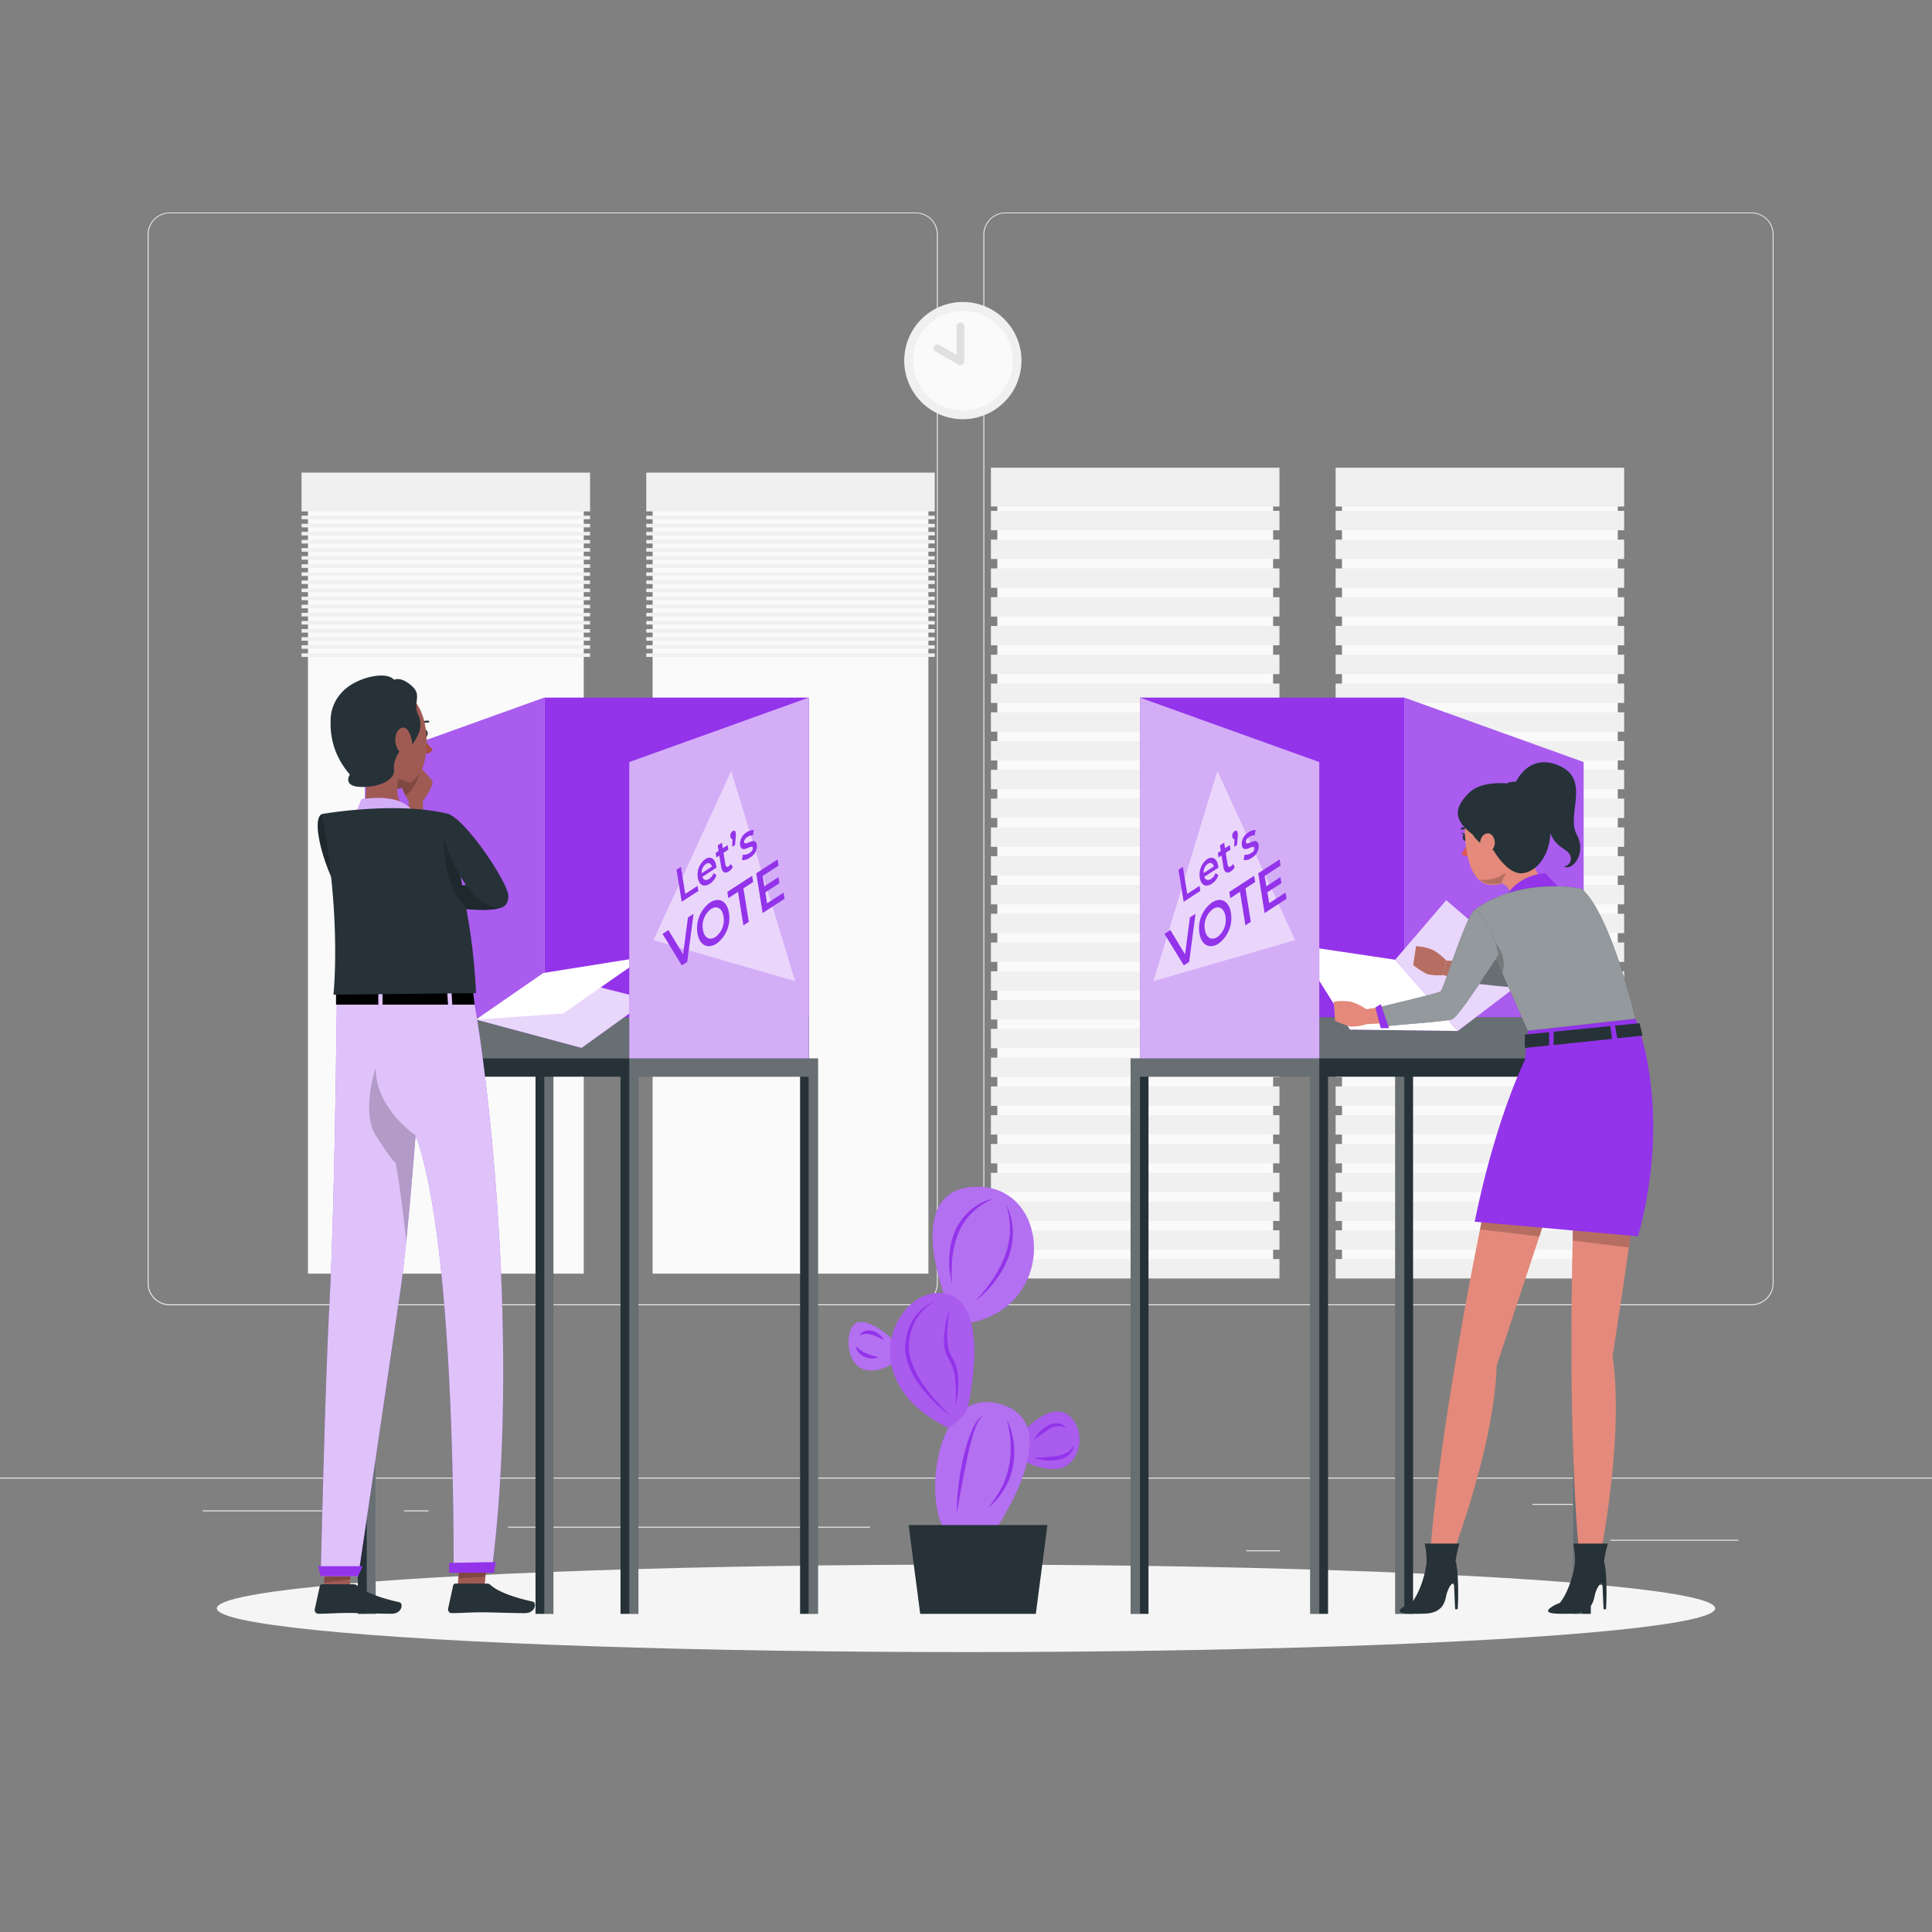 <svg xmlns="http://www.w3.org/2000/svg" viewBox="0 0 500 500"><rect x="0" y="0" width="500" height="500" fill="#808080" stroke="none"/><g id="freepik--background-complete--inject-2"><rect y="382.4" width="500" height="0.25" style="fill:#ebebeb"></rect><rect x="416.78" y="398.49" width="33.12" height="0.25" style="fill:#ebebeb"></rect><rect x="322.53" y="401.21" width="8.69" height="0.25" style="fill:#ebebeb"></rect><rect x="396.59" y="389.21" width="19.19" height="0.25" style="fill:#ebebeb"></rect><rect x="52.46" y="390.89" width="43.19" height="0.25" style="fill:#ebebeb"></rect><rect x="104.56" y="390.89" width="6.33" height="0.25" style="fill:#ebebeb"></rect><rect x="131.47" y="395.11" width="93.68" height="0.25" style="fill:#ebebeb"></rect><path d="M237,337.8H43.91a5.71,5.71,0,0,1-5.7-5.71V60.66A5.71,5.71,0,0,1,43.91,55H237a5.71,5.71,0,0,1,5.71,5.71V332.09A5.71,5.71,0,0,1,237,337.8ZM43.91,55.2a5.46,5.46,0,0,0-5.45,5.46V332.09a5.46,5.46,0,0,0,5.45,5.46H237a5.47,5.47,0,0,0,5.46-5.46V60.66A5.47,5.47,0,0,0,237,55.2Z" style="fill:#ebebeb"></path><path d="M453.31,337.8H260.21a5.72,5.72,0,0,1-5.71-5.71V60.66A5.72,5.72,0,0,1,260.21,55h193.1A5.71,5.71,0,0,1,459,60.66V332.09A5.71,5.71,0,0,1,453.31,337.8ZM260.21,55.2a5.47,5.47,0,0,0-5.46,5.46V332.09a5.47,5.47,0,0,0,5.46,5.46h193.1a5.47,5.47,0,0,0,5.46-5.46V60.66a5.47,5.47,0,0,0-5.46-5.46Z" style="fill:#ebebeb"></path><rect x="258.1" y="123.83" width="71.37" height="204.54" transform="translate(587.58 452.2) rotate(180)" style="fill:#fafafa"></rect><rect x="256.46" y="121.06" width="74.67" height="10.04" transform="translate(587.58 252.15) rotate(180)" style="fill:#f0f0f0"></rect><rect x="256.46" y="132.2" width="74.67" height="5.02" transform="translate(587.58 269.43) rotate(180)" style="fill:#f0f0f0"></rect><rect x="256.46" y="139.65" width="74.67" height="5.02" transform="translate(587.58 284.32) rotate(180)" style="fill:#f0f0f0"></rect><rect x="256.46" y="147.1" width="74.67" height="5.02" transform="translate(587.58 299.22) rotate(180)" style="fill:#f0f0f0"></rect><rect x="256.46" y="154.55" width="74.67" height="5.02" transform="translate(587.58 314.12) rotate(180)" style="fill:#f0f0f0"></rect><rect x="256.46" y="162" width="74.67" height="5.02" transform="translate(587.58 329.01) rotate(180)" style="fill:#f0f0f0"></rect><rect x="256.46" y="169.45" width="74.67" height="5.02" transform="translate(587.58 343.91) rotate(180)" style="fill:#f0f0f0"></rect><rect x="256.46" y="176.89" width="74.67" height="5.02" transform="translate(587.58 358.81) rotate(180)" style="fill:#f0f0f0"></rect><rect x="256.46" y="184.34" width="74.67" height="5.02" transform="translate(587.58 373.7) rotate(180)" style="fill:#f0f0f0"></rect><rect x="256.46" y="191.79" width="74.67" height="5.02" transform="translate(587.58 388.6) rotate(180)" style="fill:#f0f0f0"></rect><rect x="256.46" y="199.24" width="74.67" height="5.02" transform="translate(587.58 403.49) rotate(180)" style="fill:#f0f0f0"></rect><rect x="256.46" y="206.69" width="74.67" height="5.02" transform="translate(587.58 418.39) rotate(180)" style="fill:#f0f0f0"></rect><rect x="256.46" y="214.13" width="74.67" height="5.02" transform="translate(587.58 433.29) rotate(180)" style="fill:#f0f0f0"></rect><rect x="256.46" y="221.58" width="74.67" height="5.02" transform="translate(587.58 448.18) rotate(180)" style="fill:#f0f0f0"></rect><rect x="256.46" y="229.03" width="74.67" height="5.02" transform="translate(587.58 463.08) rotate(180)" style="fill:#f0f0f0"></rect><rect x="256.46" y="236.48" width="74.67" height="5.02" transform="translate(587.58 477.98) rotate(180)" style="fill:#f0f0f0"></rect><rect x="256.46" y="243.93" width="74.67" height="5.02" transform="translate(587.58 492.87) rotate(180)" style="fill:#f0f0f0"></rect><rect x="256.46" y="251.38" width="74.67" height="5.02" transform="translate(587.58 507.77) rotate(180)" style="fill:#f0f0f0"></rect><rect x="256.46" y="258.82" width="74.67" height="5.02" transform="translate(587.58 522.67) rotate(180)" style="fill:#f0f0f0"></rect><rect x="256.46" y="266.27" width="74.67" height="5.02" transform="translate(587.58 537.56) rotate(180)" style="fill:#f0f0f0"></rect><rect x="256.46" y="273.72" width="74.67" height="5.02" transform="translate(587.58 552.46) rotate(180)" style="fill:#f0f0f0"></rect><rect x="256.46" y="281.17" width="74.67" height="5.02" transform="translate(587.58 567.36) rotate(180)" style="fill:#f0f0f0"></rect><rect x="256.46" y="288.62" width="74.67" height="5.02" transform="translate(587.58 582.25) rotate(180)" style="fill:#f0f0f0"></rect><rect x="256.46" y="296.07" width="74.67" height="5.02" transform="translate(587.58 597.15) rotate(180)" style="fill:#f0f0f0"></rect><rect x="256.46" y="303.51" width="74.67" height="5.02" transform="translate(587.58 612.05) rotate(180)" style="fill:#f0f0f0"></rect><rect x="256.46" y="310.96" width="74.67" height="5.02" transform="translate(587.58 626.94) rotate(180)" style="fill:#f0f0f0"></rect><rect x="256.46" y="318.41" width="74.67" height="5.02" transform="translate(587.58 641.84) rotate(180)" style="fill:#f0f0f0"></rect><rect x="256.46" y="325.86" width="74.67" height="5.02" transform="translate(587.58 656.73) rotate(180)" style="fill:#f0f0f0"></rect><rect x="347.31" y="123.83" width="71.37" height="204.54" transform="translate(765.99 452.2) rotate(180)" style="fill:#fafafa"></rect><rect x="345.66" y="121.06" width="74.67" height="10.04" transform="translate(765.99 252.15) rotate(180)" style="fill:#f0f0f0"></rect><rect x="345.66" y="132.2" width="74.67" height="5.02" transform="translate(765.99 269.43) rotate(180)" style="fill:#f0f0f0"></rect><rect x="345.66" y="139.65" width="74.67" height="5.02" transform="translate(765.99 284.32) rotate(180)" style="fill:#f0f0f0"></rect><rect x="345.66" y="147.1" width="74.67" height="5.02" transform="translate(765.99 299.22) rotate(180)" style="fill:#f0f0f0"></rect><rect x="345.66" y="154.55" width="74.67" height="5.02" transform="translate(765.99 314.12) rotate(180)" style="fill:#f0f0f0"></rect><rect x="345.66" y="162" width="74.67" height="5.02" transform="translate(765.99 329.01) rotate(180)" style="fill:#f0f0f0"></rect><rect x="345.66" y="169.45" width="74.67" height="5.02" transform="translate(765.99 343.91) rotate(180)" style="fill:#f0f0f0"></rect><rect x="345.66" y="176.89" width="74.67" height="5.02" transform="translate(765.99 358.81) rotate(180)" style="fill:#f0f0f0"></rect><rect x="345.66" y="184.34" width="74.67" height="5.02" transform="translate(765.99 373.7) rotate(180)" style="fill:#f0f0f0"></rect><rect x="345.66" y="191.79" width="74.67" height="5.02" transform="translate(765.99 388.6) rotate(180)" style="fill:#f0f0f0"></rect><rect x="345.66" y="199.24" width="74.67" height="5.02" transform="translate(765.99 403.49) rotate(180)" style="fill:#f0f0f0"></rect><rect x="345.66" y="206.69" width="74.67" height="5.02" transform="translate(765.99 418.39) rotate(180)" style="fill:#f0f0f0"></rect><rect x="345.66" y="214.13" width="74.67" height="5.02" transform="translate(765.99 433.29) rotate(180)" style="fill:#f0f0f0"></rect><rect x="345.66" y="221.58" width="74.67" height="5.02" transform="translate(765.99 448.18) rotate(180)" style="fill:#f0f0f0"></rect><rect x="345.66" y="229.03" width="74.67" height="5.02" transform="translate(765.99 463.08) rotate(180)" style="fill:#f0f0f0"></rect><rect x="345.66" y="236.48" width="74.67" height="5.02" transform="translate(765.99 477.98) rotate(180)" style="fill:#f0f0f0"></rect><rect x="345.66" y="243.93" width="74.67" height="5.02" transform="translate(765.99 492.87) rotate(180)" style="fill:#f0f0f0"></rect><rect x="345.66" y="251.38" width="74.67" height="5.02" transform="translate(765.99 507.77) rotate(180)" style="fill:#f0f0f0"></rect><rect x="345.66" y="258.82" width="74.67" height="5.02" transform="translate(765.99 522.67) rotate(180)" style="fill:#f0f0f0"></rect><rect x="345.66" y="266.27" width="74.67" height="5.02" transform="translate(765.99 537.56) rotate(180)" style="fill:#f0f0f0"></rect><rect x="345.66" y="273.72" width="74.67" height="5.02" transform="translate(765.99 552.46) rotate(180)" style="fill:#f0f0f0"></rect><rect x="345.66" y="281.17" width="74.67" height="5.02" transform="translate(765.99 567.36) rotate(180)" style="fill:#f0f0f0"></rect><rect x="345.66" y="288.62" width="74.67" height="5.02" transform="translate(765.99 582.25) rotate(180)" style="fill:#f0f0f0"></rect><rect x="345.66" y="296.07" width="74.67" height="5.02" transform="translate(765.99 597.15) rotate(180)" style="fill:#f0f0f0"></rect><rect x="345.66" y="303.51" width="74.67" height="5.02" transform="translate(765.99 612.05) rotate(180)" style="fill:#f0f0f0"></rect><rect x="345.66" y="310.96" width="74.67" height="5.02" transform="translate(765.99 626.94) rotate(180)" style="fill:#f0f0f0"></rect><rect x="345.66" y="318.41" width="74.67" height="5.02" transform="translate(765.99 641.84) rotate(180)" style="fill:#f0f0f0"></rect><rect x="345.66" y="325.86" width="74.67" height="5.02" transform="translate(765.99 656.73) rotate(180)" style="fill:#f0f0f0"></rect><rect x="168.9" y="125.09" width="71.37" height="204.54" transform="translate(409.17 454.71) rotate(180)" style="fill:#fafafa"></rect><rect x="167.25" y="122.31" width="74.67" height="10.04" transform="translate(409.17 254.66) rotate(180)" style="fill:#f0f0f0"></rect><rect x="167.25" y="133.46" width="74.67" height="0.92" transform="translate(409.17 267.84) rotate(180)" style="fill:#f0f0f0"></rect><rect x="167.25" y="135.55" width="74.67" height="0.92" transform="translate(409.17 272.03) rotate(180)" style="fill:#f0f0f0"></rect><rect x="167.25" y="137.65" width="74.67" height="0.92" transform="translate(409.17 276.22) rotate(180)" style="fill:#f0f0f0"></rect><rect x="167.25" y="139.75" width="74.67" height="0.92" transform="translate(409.17 280.41) rotate(180)" style="fill:#f0f0f0"></rect><rect x="167.25" y="141.84" width="74.67" height="0.92" transform="translate(409.17 284.61) rotate(180)" style="fill:#f0f0f0"></rect><rect x="167.25" y="143.94" width="74.67" height="0.92" transform="translate(409.17 288.8) rotate(180)" style="fill:#f0f0f0"></rect><rect x="167.25" y="146.03" width="74.67" height="0.92" transform="translate(409.17 292.99) rotate(180)" style="fill:#f0f0f0"></rect><rect x="167.25" y="148.13" width="74.67" height="0.92" transform="translate(409.17 297.18) rotate(180)" style="fill:#f0f0f0"></rect><rect x="167.25" y="150.22" width="74.67" height="0.92" transform="translate(409.17 301.37) rotate(180)" style="fill:#f0f0f0"></rect><rect x="167.25" y="152.32" width="74.67" height="0.92" transform="translate(409.17 305.56) rotate(180)" style="fill:#f0f0f0"></rect><rect x="167.25" y="154.41" width="74.67" height="0.92" transform="translate(409.17 309.75) rotate(180)" style="fill:#f0f0f0"></rect><rect x="167.25" y="156.51" width="74.67" height="0.92" transform="translate(409.17 313.94) rotate(180)" style="fill:#f0f0f0"></rect><rect x="167.25" y="158.61" width="74.67" height="0.92" transform="translate(409.17 318.14) rotate(180)" style="fill:#f0f0f0"></rect><rect x="167.25" y="160.7" width="74.67" height="0.92" transform="translate(409.17 322.33) rotate(180)" style="fill:#f0f0f0"></rect><rect x="167.25" y="162.8" width="74.67" height="0.92" transform="translate(409.17 326.52) rotate(180)" style="fill:#f0f0f0"></rect><rect x="167.25" y="164.89" width="74.67" height="0.92" transform="translate(409.17 330.71) rotate(180)" style="fill:#f0f0f0"></rect><rect x="167.25" y="166.99" width="74.67" height="0.92" transform="translate(409.17 334.9) rotate(180)" style="fill:#f0f0f0"></rect><rect x="167.25" y="169.08" width="74.67" height="0.92" transform="translate(409.17 339.09) rotate(180)" style="fill:#f0f0f0"></rect><rect x="79.69" y="125.09" width="71.37" height="204.54" transform="translate(230.76 454.71) rotate(180)" style="fill:#fafafa"></rect><rect x="78.05" y="122.31" width="74.67" height="10.04" transform="translate(230.76 254.66) rotate(180)" style="fill:#f0f0f0"></rect><rect x="78.05" y="133.46" width="74.67" height="0.92" transform="translate(230.76 267.84) rotate(180)" style="fill:#f0f0f0"></rect><rect x="78.05" y="135.55" width="74.67" height="0.92" transform="translate(230.76 272.03) rotate(180)" style="fill:#f0f0f0"></rect><rect x="78.05" y="137.65" width="74.67" height="0.92" transform="translate(230.76 276.22) rotate(180)" style="fill:#f0f0f0"></rect><rect x="78.05" y="139.75" width="74.67" height="0.92" transform="translate(230.76 280.41) rotate(180)" style="fill:#f0f0f0"></rect><rect x="78.05" y="141.84" width="74.67" height="0.92" transform="translate(230.76 284.61) rotate(180)" style="fill:#f0f0f0"></rect><rect x="78.05" y="143.94" width="74.67" height="0.92" transform="translate(230.76 288.8) rotate(180)" style="fill:#f0f0f0"></rect><rect x="78.05" y="146.03" width="74.67" height="0.92" transform="translate(230.76 292.99) rotate(180)" style="fill:#f0f0f0"></rect><rect x="78.05" y="148.13" width="74.67" height="0.92" transform="translate(230.76 297.18) rotate(180)" style="fill:#f0f0f0"></rect><rect x="78.05" y="150.22" width="74.67" height="0.92" transform="translate(230.76 301.37) rotate(180)" style="fill:#f0f0f0"></rect><rect x="78.05" y="152.32" width="74.67" height="0.92" transform="translate(230.76 305.56) rotate(180)" style="fill:#f0f0f0"></rect><rect x="78.05" y="154.41" width="74.67" height="0.92" transform="translate(230.76 309.75) rotate(180)" style="fill:#f0f0f0"></rect><rect x="78.05" y="156.51" width="74.67" height="0.92" transform="translate(230.76 313.94) rotate(180)" style="fill:#f0f0f0"></rect><rect x="78.05" y="158.61" width="74.67" height="0.92" transform="translate(230.76 318.14) rotate(180)" style="fill:#f0f0f0"></rect><rect x="78.05" y="160.7" width="74.67" height="0.92" transform="translate(230.76 322.33) rotate(180)" style="fill:#f0f0f0"></rect><rect x="78.05" y="162.8" width="74.67" height="0.92" transform="translate(230.76 326.52) rotate(180)" style="fill:#f0f0f0"></rect><rect x="78.05" y="164.89" width="74.67" height="0.92" transform="translate(230.76 330.71) rotate(180)" style="fill:#f0f0f0"></rect><rect x="78.05" y="166.99" width="74.67" height="0.92" transform="translate(230.76 334.9) rotate(180)" style="fill:#f0f0f0"></rect><rect x="78.05" y="169.08" width="74.67" height="0.92" transform="translate(230.76 339.09) rotate(180)" style="fill:#f0f0f0"></rect><circle cx="249.19" cy="93.34" r="15.17" transform="translate(101.1 314.41) rotate(-76.72)" style="fill:#f0f0f0"></circle><circle cx="249.19" cy="93.34" r="12.9" transform="translate(117.14 324.36) rotate(-80.78)" style="fill:#fafafa"></circle><path d="M248.58,94.5a1,1,0,0,1-.49-.12l-6-3.39a1,1,0,0,1-.38-1.36,1,1,0,0,1,1.37-.38l4.48,2.54v-7.3a1,1,0,1,1,2,0v9a1,1,0,0,1-.5.87A1,1,0,0,1,248.58,94.5Z" style="fill:#e0e0e0"></path></g><g id="freepik--Shadow--inject-2"><ellipse id="freepik--path--inject-2" cx="250" cy="416.24" rx="193.89" ry="11.32" style="fill:#f5f5f5"></ellipse></g><g id="freepik--Plant--inject-2"><path d="M264,371.35s7.76-9.23,12.72-4.93,2.45,13.43-3.27,13.73a14.38,14.38,0,0,1-9.45-2.89Z" style="fill:#9333EA"></path><path d="M264,371.35s7.76-9.23,12.72-4.93,2.45,13.43-3.27,13.73a14.38,14.38,0,0,1-9.45-2.89Z" style="fill:#fff;opacity:0.2;isolation:isolate"></path><path d="M232.41,347.94s-6.51-6.82-10.54-5.66-3.62,17.45,8.89,10.85Z" style="fill:#9333EA"></path><path d="M232.41,347.94s-6.51-6.82-10.54-5.66-3.62,17.45,8.89,10.85Z" style="fill:#fff;opacity:0.3;isolation:isolate"></path><path d="M255.67,398.83s21.4-29.27,4-35.2-20.47,23.55-15.5,31.76S255.67,398.83,255.67,398.83Z" style="fill:#9333EA"></path><path d="M245.75,338.9s-13.28-30.82,6.38-31.75,21.81,30.56-.82,35.13Z" style="fill:#9333EA"></path><path d="M255.67,398.83s21.4-29.27,4-35.2-20.47,23.55-15.5,31.76S255.67,398.83,255.67,398.83Z" style="fill:#fff;opacity:0.3;isolation:isolate"></path><path d="M245.75,338.9s-13.28-30.82,6.38-31.75,21.81,30.56-.82,35.13Z" style="fill:#fff;opacity:0.3;isolation:isolate"></path><path d="M250.46,364.13s6.45-27.21-6-29.38-24.65,22.42,1,34.78C245.52,369.53,249.92,366.8,250.46,364.13Z" style="fill:#9333EA"></path><path d="M250.46,364.13s6.45-27.21-6-29.38-24.65,22.42,1,34.78C245.52,369.53,249.92,366.8,250.46,364.13Z" style="fill:#fff;opacity:0.2;isolation:isolate"></path><polygon points="271.07 394.68 235.15 394.68 238.15 417.67 268.07 417.67 271.07 394.68" style="fill:#263238"></polygon><path d="M252.39,336.7c.8-.84,1.58-1.68,2.29-2.59a30.29,30.29,0,0,0,2.06-2.75,31.62,31.62,0,0,0,3.21-6,21.32,21.32,0,0,0,1.44-6.58l0-1.7c-.05-.57-.14-1.13-.2-1.7,0-.28,0-.57-.08-.85l-.21-.83c-.14-.56-.26-1.12-.39-1.7a16.48,16.48,0,0,1,1.61,6.79,18.32,18.32,0,0,1-1.28,6.93,24.73,24.73,0,0,1-3.52,6.08A25.25,25.25,0,0,1,252.39,336.7Z" style="fill:#9333EA"></path><path d="M257.1,310.25a16.21,16.21,0,0,0-9.13,9l-.57,1.54c-.17.52-.26,1.06-.4,1.59a27.06,27.06,0,0,0-.56,3.26c-.11,1.1-.11,2.21-.16,3.33s.09,2.23.09,3.37c-.23-1.11-.39-2.22-.58-3.34s-.13-2.27-.12-3.41a20,20,0,0,1,1.38-6.72,15.26,15.26,0,0,1,4-5.59,14.71,14.71,0,0,1,2.84-1.94A12.52,12.52,0,0,1,257.1,310.25Z" style="fill:#9333EA"></path><path d="M242.06,336.7a11.61,11.61,0,0,0-3.51,2.78,12.34,12.34,0,0,0-2.3,3.78,15,15,0,0,0-1,4.29,6.67,6.67,0,0,0,0,1.09c0,.36,0,.73,0,1.09a12.08,12.08,0,0,0,.46,2.13,24.83,24.83,0,0,0,4.22,7.81,43.33,43.33,0,0,0,2.89,3.48c1,1.14,2.06,2.21,3.16,3.27a38,38,0,0,1-6.65-6.27,29.48,29.48,0,0,1-2.7-3.75,19.57,19.57,0,0,1-1.88-4.26,13.91,13.91,0,0,1-.47-2.31,9.62,9.62,0,0,1,0-1.2,6.67,6.67,0,0,1,.06-1.18,14.6,14.6,0,0,1,1.22-4.49A11.7,11.7,0,0,1,242.06,336.7Z" style="fill:#9333EA"></path><path d="M245.75,338.9c-.17,1.05-.33,2.09-.42,3.14a29.89,29.89,0,0,0-.2,3.13,19.6,19.6,0,0,0,.2,3.08,6.88,6.88,0,0,0,.93,2.79,11,11,0,0,1,.79,1.45,10,10,0,0,1,.54,1.57,15.42,15.42,0,0,1,.4,3.22,24.11,24.11,0,0,1-.69,6.35c0-1.06.09-2.11.07-3.17a27.33,27.33,0,0,0-.15-3.13,12,12,0,0,0-1.81-5.76,7.85,7.85,0,0,1-1-3.19,15.36,15.36,0,0,1,0-3.25A24.45,24.45,0,0,1,245.75,338.9Z" style="fill:#9333EA"></path><path d="M254.48,366.42a3.17,3.17,0,0,0-1.13,1.17,10.59,10.59,0,0,0-.73,1.47,25.25,25.25,0,0,0-1.05,3.11q-.87,3.18-1.53,6.44c-.46,2.16-.86,4.34-1.27,6.51-.21,1.09-.4,2.18-.58,3.28s-.38,2.18-.53,3.29A43.79,43.79,0,0,1,248,385c.24-2.22.6-4.42,1.05-6.61a48.68,48.68,0,0,1,1.78-6.46,23.63,23.63,0,0,1,1.35-3.1,10.14,10.14,0,0,1,.95-1.4A2.93,2.93,0,0,1,254.48,366.42Z" style="fill:#9333EA"></path><path d="M260.55,367.37a18.61,18.61,0,0,1,1.79,6,19.45,19.45,0,0,1-.24,6.32,10.22,10.22,0,0,1-.39,1.54c-.16.5-.29,1-.49,1.51a19.87,19.87,0,0,1-3.3,5.38,11.53,11.53,0,0,1-1.1,1.11c-.38.36-.76.72-1.15,1.06a28.83,28.83,0,0,0,3.43-5.1,20.09,20.09,0,0,0,2-5.7,23.08,23.08,0,0,0,.44-6.05A28,28,0,0,0,260.55,367.37Z" style="fill:#9333EA"></path><path d="M227.36,351.27a4.2,4.2,0,0,1-1.78.29,5.16,5.16,0,0,1-1.8-.4,4.28,4.28,0,0,1-1.52-1.08,3.28,3.28,0,0,1-.78-1.66,11.14,11.14,0,0,0,1.31,1.08,8,8,0,0,0,1.39.74A25.83,25.83,0,0,0,227.36,351.27Z" style="fill:#9333EA"></path><path d="M228.69,346.77,227.1,346a11.08,11.08,0,0,0-1.53-.58,5.58,5.58,0,0,0-1.52-.21,6.24,6.24,0,0,0-1.64.36,2.74,2.74,0,0,1,1.5-1.13,3.75,3.75,0,0,1,1.94,0,4.82,4.82,0,0,1,1.66.88A4.31,4.31,0,0,1,228.69,346.77Z" style="fill:#9333EA"></path><path d="M267.59,372.72a8.08,8.08,0,0,1,1.43-2.09,8.62,8.62,0,0,1,2-1.62,4.57,4.57,0,0,1,2.58-.69,3,3,0,0,1,2.29,1.21,4,4,0,0,0-2.27-.43,5.31,5.31,0,0,0-2.11.78A35.35,35.35,0,0,0,267.59,372.72Z" style="fill:#9333EA"></path><path d="M267.59,377.26a48.41,48.41,0,0,0,5.75-.43A8.14,8.14,0,0,0,276,376a4.08,4.08,0,0,0,1.83-2,3.35,3.35,0,0,1-1.4,2.67,6.35,6.35,0,0,1-2.87,1.16,12.16,12.16,0,0,1-3,.1A11.07,11.07,0,0,1,267.59,377.26Z" style="fill:#9333EA"></path></g><g id="freepik--table-2--inject-2"><rect x="295.02" y="180.54" width="68.41" height="95.6" style="fill:#9333EA"></rect><polygon points="409.84 276.14 363.43 276.14 363.43 180.54 409.84 197.22 409.84 276.14" style="fill:#9333EA"></polygon><polygon points="409.84 276.14 363.43 276.14 363.43 180.54 409.84 197.22 409.84 276.14" style="fill:#fff;opacity:0.2;isolation:isolate"></polygon><rect x="295.02" y="263.27" width="114.82" height="12.87" style="fill:#263238"></rect><rect x="295.02" y="263.27" width="114.82" height="12.87" style="fill:#fff;opacity:0.3;isolation:isolate"></rect><polygon points="361.07 248.38 374.28 232.96 396.6 252.12 377.27 266.82 349.38 266.46 335.59 244.58 361.07 248.38" style="fill:#9333EA"></polygon><polygon points="361.07 248.38 377.27 266.82 349.38 266.46 335.59 244.58 361.07 248.38" style="fill:#fff;isolation:isolate"></polygon><polygon points="361.07 248.38 374.28 232.96 396.6 252.12 377.27 266.82 361.07 248.38" style="fill:#fff;opacity:0.8;isolation:isolate"></polygon><polygon points="341.43 276.14 295.02 276.14 295.02 180.54 341.43 197.22 341.43 276.14" style="fill:#9333EA"></polygon><polygon points="341.43 276.14 295.02 276.14 295.02 180.54 341.43 197.22 341.43 276.14" style="fill:#fff;opacity:0.6;isolation:isolate"></polygon><polygon points="315.05 199.54 335.17 243.3 298.51 253.93 315.05 199.54" style="fill:#fff;opacity:0.5;isolation:isolate"></polygon><path d="M305,225.08l1.13-.74,1.12,7,3.19-2.07.21,1.3-4.32,2.81Z" style="fill:#9333EA"></path><path d="M315.32,224.55l-3.65,2.37c.28.84.94,1.07,1.75.54a2.94,2.94,0,0,0,1.16-1.51l.73.54a4.23,4.23,0,0,1-1.71,2.24c-1.56,1-2.79.31-3.09-1.57a5,5,0,0,1,1.88-4.8c1.36-.88,2.56-.23,2.88,1.74C315.29,224.22,315.31,224.41,315.32,224.55Zm-3.81,1.4,2.64-1.72c-.24-.85-.85-1.15-1.57-.68A2.72,2.72,0,0,0,311.51,226Z" style="fill:#9333EA"></path><path d="M319.56,224.39a2.85,2.85,0,0,1-1,1.11c-1,.66-1.72.3-1.94-1.09l-.49-3-.77.5-.19-1.18.77-.5-.23-1.45,1.09-.7.23,1.44,1.24-.81.19,1.18-1.24.81.48,3c.1.62.38.8.8.53a1.69,1.69,0,0,0,.57-.66Z" style="fill:#9333EA"></path><path d="M320.31,215.56a4.09,4.09,0,0,1,0,1.14l-.18,2-.71.46.06-2c-.27,0-.48-.17-.55-.61a1.45,1.45,0,0,1,.55-1.43C319.86,214.78,320.22,215,320.31,215.56Z" style="fill:#9333EA"></path><path d="M321.86,222.58l.24-1.39a2.47,2.47,0,0,0,1.72-.43c.69-.45.93-.89.86-1.33-.19-1.21-2.89,1.8-3.29-.73a3.47,3.47,0,0,1,1.73-3.31,3.09,3.09,0,0,1,1.83-.58l-.24,1.39a2.11,2.11,0,0,0-1.41.4c-.66.43-.92.93-.86,1.34.21,1.28,2.9-1.73,3.3.75a3.48,3.48,0,0,1-1.8,3.32A2.9,2.9,0,0,1,321.86,222.58Z" style="fill:#9333EA"></path><path d="M309.4,236.5l-1.65,12.44-1.38.9-5-8.15,1.52-1,3.8,6.31,1.26-9.59Z" style="fill:#9333EA"></path><path d="M310.41,241.53a8.25,8.25,0,0,1,3.22-7.94c2.35-1.53,4.44-.41,4.93,2.64a8.25,8.25,0,0,1-3.23,8C313,245.7,310.9,244.57,310.41,241.53Zm6.73-4.38c-.33-2.1-1.71-2.88-3.24-1.89a5.55,5.55,0,0,0-2.08,5.35c.34,2.1,1.72,2.88,3.24,1.89A5.5,5.5,0,0,0,317.14,237.15Z" style="fill:#9333EA"></path><path d="M320.91,230.81l-2.51,1.63-.25-1.62,6.42-4.17.26,1.62-2.51,1.63,1.39,8.67-1.4.91Z" style="fill:#9333EA"></path><path d="M332.7,231l.26,1.6-5.68,3.69L325.63,226l5.52-3.59.26,1.6-4.12,2.68.43,2.68,3.65-2.38.26,1.57L328,230.9l.46,2.84Z" style="fill:#9333EA"></path><polygon points="411.7 273.92 411.7 417.67 407.07 417.67 407.07 278.65 365.7 278.65 365.7 417.67 361.07 417.67 361.07 278.65 343.7 278.65 343.7 417.67 339.07 417.67 339.07 278.65 297.23 278.65 297.23 417.67 292.59 417.67 292.59 273.92 411.7 273.92" style="fill:#263238"></polygon><polygon points="341.43 273.92 341.43 417.67 339.07 417.67 339.07 278.65 295.02 278.65 295.02 417.67 292.59 417.67 292.59 273.92 341.43 273.92" style="fill:#fff;opacity:0.3;isolation:isolate"></polygon><rect x="361.07" y="278.65" width="2.36" height="139.02" style="fill:#fff;opacity:0.3;isolation:isolate"></rect><rect x="407.03" y="278.65" width="2.36" height="139.02" style="fill:#fff;opacity:0.3;isolation:isolate"></rect></g><g id="freepik--table-1--inject-2"><rect x="140.86" y="180.54" width="68.41" height="95.6" transform="translate(350.14 456.68) rotate(180)" style="fill:#9333EA"></rect><polygon points="94.45 276.14 140.86 276.14 140.86 180.54 94.45 197.22 94.45 276.14" style="fill:#9333EA"></polygon><polygon points="94.45 276.14 140.86 276.14 140.86 180.54 94.45 197.22 94.45 276.14" style="fill:#fff;opacity:0.2;isolation:isolate"></polygon><rect x="94.45" y="263.27" width="114.82" height="12.87" transform="translate(303.72 539.42) rotate(180)" style="fill:#263238"></rect><rect x="94.45" y="263.27" width="114.82" height="12.87" transform="translate(303.72 539.42) rotate(180)" style="fill:#fff;opacity:0.3;isolation:isolate"></rect><polygon points="140.66 251.8 167.87 258.7 150.51 271.2 123.2 263.87 140.66 251.8" style="fill:#9333EA"></polygon><polygon points="140.66 251.8 167.87 258.7 150.51 271.2 123.2 263.87 140.66 251.8" style="fill:#fff;opacity:0.8;isolation:isolate"></polygon><polygon points="123.2 263.87 140.66 251.8 166.79 247.63 145.74 262.3 123.2 263.87" style="fill:#fff;isolation:isolate"></polygon><polygon points="162.86 276.14 209.27 276.14 209.27 180.54 162.86 197.22 162.86 276.14" style="fill:#9333EA"></polygon><polygon points="162.86 276.14 209.27 276.14 209.27 180.54 162.86 197.22 162.86 276.14" style="fill:#fff;opacity:0.6;isolation:isolate"></polygon><polygon points="189.24 199.54 169.12 243.3 205.78 253.93 189.24 199.54" style="fill:#fff;opacity:0.5;isolation:isolate"></polygon><path d="M175.09,225.08l1.13-.74,1.12,7,3.19-2.07.21,1.3-4.32,2.81Z" style="fill:#9333EA"></path><path d="M185.42,224.55l-3.65,2.37c.28.84.94,1.07,1.75.54a3,3,0,0,0,1.15-1.51l.73.54a4.23,4.23,0,0,1-1.71,2.24c-1.56,1-2.79.31-3.09-1.57a5,5,0,0,1,1.89-4.8c1.36-.88,2.56-.23,2.87,1.74C185.38,224.22,185.4,224.41,185.42,224.55ZM181.6,226l2.64-1.72c-.23-.85-.85-1.15-1.56-.68A2.72,2.72,0,0,0,181.6,226Z" style="fill:#9333EA"></path><path d="M189.65,224.39a2.83,2.83,0,0,1-1,1.11c-1,.66-1.72.3-2-1.09l-.49-3-.76.5-.19-1.18.76-.5-.23-1.45,1.09-.7.23,1.44,1.25-.81.19,1.18-1.25.81.48,3c.1.62.38.8.8.53a1.62,1.62,0,0,0,.57-.66Z" style="fill:#9333EA"></path><path d="M190.4,215.56a3.72,3.72,0,0,1,0,1.14l-.18,2-.71.46.06-2c-.26,0-.48-.17-.55-.61a1.47,1.47,0,0,1,.55-1.43C190,214.78,190.31,215,190.4,215.56Z" style="fill:#9333EA"></path><path d="M192,222.58l.24-1.39a2.45,2.45,0,0,0,1.72-.43c.69-.45.94-.89.86-1.33-.19-1.21-2.88,1.8-3.29-.73a3.47,3.47,0,0,1,1.73-3.31,3.09,3.09,0,0,1,1.83-.58l-.23,1.39a2.08,2.08,0,0,0-1.41.4c-.67.43-.93.93-.86,1.34.2,1.28,2.89-1.73,3.29.75A3.48,3.48,0,0,1,194,222,2.9,2.9,0,0,1,192,222.58Z" style="fill:#9333EA"></path><path d="M179.49,236.5l-1.64,12.44-1.39.9-5-8.15,1.53-1,3.79,6.31,1.27-9.59Z" style="fill:#9333EA"></path><path d="M180.5,241.53a8.24,8.24,0,0,1,3.23-7.94c2.34-1.53,4.43-.41,4.92,2.64a8.24,8.24,0,0,1-3.22,8C183.08,245.7,181,244.57,180.5,241.53Zm6.74-4.38c-.34-2.1-1.72-2.88-3.24-1.89a5.51,5.51,0,0,0-2.08,5.35c.34,2.1,1.71,2.88,3.24,1.89A5.52,5.52,0,0,0,187.24,237.15Z" style="fill:#9333EA"></path><path d="M191,230.81l-2.51,1.63-.26-1.62,6.42-4.17.26,1.62-2.51,1.63,1.39,8.67-1.4.91Z" style="fill:#9333EA"></path><path d="M202.79,231l.26,1.6-5.68,3.69L195.72,226l5.53-3.59.25,1.6-4.12,2.68.43,2.68,3.66-2.38.25,1.57-3.65,2.38.45,2.84Z" style="fill:#9333EA"></path><polygon points="92.59 273.92 92.59 417.67 97.22 417.67 97.22 278.65 138.59 278.65 138.59 417.67 143.22 417.67 143.22 278.65 160.59 278.65 160.59 417.67 165.22 417.67 165.22 278.65 207.06 278.65 207.06 417.67 211.7 417.67 211.7 273.92 92.59 273.92" style="fill:#263238"></polygon><polygon points="162.86 273.92 162.86 417.67 165.22 417.67 165.22 278.65 209.27 278.65 209.27 417.67 211.7 417.67 211.7 273.92 162.86 273.92" style="fill:#fff;opacity:0.3;isolation:isolate"></polygon><rect x="140.86" y="278.65" width="2.36" height="139.02" style="fill:#fff;opacity:0.3;isolation:isolate"></rect><rect x="94.91" y="278.65" width="2.36" height="139.02" style="fill:#fff;opacity:0.3;isolation:isolate"></rect></g><g id="freepik--character-2--inject-2"><path d="M401.29,311.25l-1.32,4L398.39,320l-2.79,8.4-.49,1.52-2.89,8.7-4.89,14.83c-.68,22.68-13.1,53.37-13.1,53.37l-4.42-1.2c1.62-22.24,6-49.08,9.69-69.2.58-3.16,1.14-6.14,1.68-8.92l.75-3.81q.58-3,1.1-5.54c.69-3.44,1.27-6.23,1.69-8.2.45-2.15.71-3.33.71-3.33Z" style="fill:#e4897b"></path><path d="M423.92,307l-1,6.83-1.35,9-.15,1-.29,2-1,6.83L417.34,351c3.19,22.46-3.82,54.82-3.82,54.82l-4.56-.43c-2.38-24.12-2.47-54.16-2.14-75,.05-3.23.11-6.26.17-9a2.09,2.09,0,0,1,0-.25v-.15c.13-5.43.28-9.75.38-12.48.09-2.15.13-3.32.13-3.32Z" style="fill:#e4897b"></path><path d="M385.43,306.65l15.86,4.6-1.32,4L398.39,320,383,318.18c.69-3.44,1.27-6.23,1.69-8.2C385.17,307.83,385.43,306.65,385.43,306.65Z" style="opacity:0.2;isolation:isolate"></path><path d="M423.92,307l-1,6.83-1.35,9L407,321.07v-.15c.13-5.43.28-9.75.38-12.48.09-2.15.13-3.32.13-3.32Z" style="opacity:0.2;isolation:isolate"></path><path d="M402.86,237.49s-6.4,9.19-8.83,10.79-19.75.31-19.75.31l-.88,3.78s17.78,3.25,21.52,1.25S408,241.27,408,241.27Z" style="fill:#e4897b"></path><path d="M402.86,237.49s-6.4,9.19-8.83,10.79-19.75.31-19.75.31l-.88,3.78s17.78,3.25,21.52,1.25S408,241.27,408,241.27Z" style="opacity:0.2;isolation:isolate"></path><path d="M379,248.06l.59,6.21s22.54,2.78,25,1.45,4.51-13.55,4.51-13.55L399,241.29s-8.19,6.05-9.11,6.77S379,248.06,379,248.06Z" style="fill:#263238"></path><path d="M379,248.06l.59,6.21s22.54,2.78,25,1.45,4.51-13.55,4.51-13.55L399,241.29s-8.19,6.05-9.11,6.77S379,248.06,379,248.06Z" style="fill:#fff;opacity:0.3;isolation:isolate"></path><path d="M374.28,248.59a14,14,0,0,0-3.41-2.72,13.37,13.37,0,0,0-4.41-1l-.72,4.89a23,23,0,0,0,3.57,2.31,12.12,12.12,0,0,0,4.09.29Z" style="fill:#e4897b"></path><path d="M374.28,248.59a14,14,0,0,0-3.41-2.72,13.37,13.37,0,0,0-4.41-1l-.72,4.89a23,23,0,0,0,3.57,2.31,12.12,12.12,0,0,0,4.09.29Z" style="opacity:0.2;isolation:isolate"></path><path d="M381,215.39a.23.23,0,0,1-.18-.08,2.93,2.93,0,0,0-2.47-.63.25.25,0,0,1-.3-.19.26.26,0,0,1,.2-.3,3.42,3.42,0,0,1,2.93.77.26.26,0,0,1,0,.36A.28.28,0,0,1,381,215.39Z" style="fill:#263238"></path><path d="M379.76,218.32a12.91,12.91,0,0,1-1.55,2.65,1.66,1.66,0,0,0,1.65.55Z" style="fill:#de5753"></path><path d="M378.58,216.75c0,.49.32.88.65.86s.58-.44.55-.94-.32-.88-.66-.86S378.55,216.25,378.58,216.75Z" style="fill:#263238"></path><path d="M379.26,215.82l-1.1-.36S378.75,216.34,379.26,215.82Z" style="fill:#263238"></path><path d="M393.39,226a1,1,0,0,1-.18.17,9,9,0,0,1-2.93,2c-3.22,1.23-5.55,1.09-7.24-.21h0c-2.39-2-3.46-5.9-3.83-10.76a18.27,18.27,0,0,1,.28-5.78v-.09a1.66,1.66,0,0,1,.06-.21,6.64,6.64,0,0,1,4.28-4.69,13.39,13.39,0,0,1,2.81-.71C396,204.31,399.86,219.66,393.39,226Z" style="fill:#e4897b"></path><path d="M393.21,226.19a8.78,8.78,0,0,1-2.95,1.84c-3.22,1.23-5.57,1-7.26-.35a9.44,9.44,0,0,0,5.9-1.31A4.94,4.94,0,0,1,393.21,226.19Z" style="opacity:0.2;isolation:isolate"></path><path d="M390,202.76s-6.51-.73-9.64,2.28c-3.65,3.51-4.77,6.78.69,10.86,0,0,10.09-4.88,13.71-4.63a38.75,38.75,0,0,1,6.26.91C400.78,205.11,393.3,200.85,390,202.76Z" style="fill:#263238"></path><path d="M388.63,228.54a4.18,4.18,0,0,1,1.74,6.18L404,230.91s-6.44-2.81-7-7.34C397,223.57,389.86,223,388.63,228.54Z" style="fill:#e4897b"></path><path d="M379.47,211.35a10,10,0,0,0,7,8.63s3.62,6.48,7.59,6c5.4-.61,9.09-8.93,6.15-16.48C396.43,199.75,381,201,379.47,211.35Z" style="fill:#263238"></path><path d="M383.07,218.53c-.14-1,.45-2.87,2.08-2.86s3.17,4-.77,5.44C383.81,221.32,383.36,220.67,383.07,218.53Z" style="fill:#e4897b"></path><path d="M423.28,263.64s9.84,23,.64,56.32l-42.28-3.78c5.52-27.05,13-41.83,13-41.83L396,260.74Z" style="fill:#9333EA"></path><path d="M389.81,231.77A12.93,12.93,0,0,1,399.92,226l3.47,3.67Z" style="fill:#9333EA"></path><path d="M417.2,268.86l-15.12,1.58V267l14.68-1.45C416.87,266.39,417.05,267.76,417.2,268.86Z" style="fill:#263238"></path><polygon points="400.9 267.12 400.9 270.56 394.64 271.21 394.64 267.74 400.9 267.12" style="fill:#263238"></polygon><polygon points="417.96 265.43 424.31 264.8 425.11 268.03 418.55 268.71 417.96 265.43" style="fill:#263238"></polygon><path d="M353.61,261.18a14.15,14.15,0,0,0-3.92-1.92,13.39,13.39,0,0,0-4.53,0l.36,4.93a24.16,24.16,0,0,0,4,1.49,12.25,12.25,0,0,0,4.06-.61Z" style="fill:#e4897b"></path><path d="M423.28,263.64l-27.88,3.12-13.86-31.23s9.65-8.32,27.52-5.63C409.06,229.9,415.46,232.75,423.28,263.64Z" style="fill:#263238"></path><path d="M423.27,263.64l-27.87,3.12-6.59-14.84-2.8-6.29-4.47-10.1s9.64-8.31,27.52-5.63C409.06,229.9,415.45,232.75,423.27,263.64Z" style="fill:#fff;opacity:0.5;isolation:isolate"></path><path d="M388.81,251.92l-2.8-6.29a5.23,5.23,0,0,1,1.06-1.47A8.06,8.06,0,0,1,388.81,251.92Z" style="opacity:0.2;isolation:isolate"></path><path d="M379.1,244.16s-4.25,10.36-6.28,12.44-19.21,4.58-19.21,4.58l-.05,3.88s18.07-.67,21.29-3.43S385,246.73,385,246.73Z" style="fill:#e4897b"></path><path d="M381.54,235.53c-2.39,2.17-8,20.61-8.72,21.07s-16,4.08-16,4.08,1.73,5.32,1.72,5,15.42-1.19,17.29-1.9,12-16.79,12-16.79a35.76,35.76,0,0,0-2.88-8C383.2,235.89,381.54,235.53,381.54,235.53Z" style="fill:#263238"></path><path d="M381.54,235.53c-2.39,2.17-8,20.61-8.72,21.07s-16,4.08-16,4.08,1.73,5.32,1.72,5,15.42-1.19,17.29-1.9,12-16.79,12-16.79a35.76,35.76,0,0,0-2.88-8C383.2,235.89,381.54,235.53,381.54,235.53Z" style="fill:#fff;opacity:0.5;isolation:isolate"></path><polygon points="355.94 260.74 357.34 259.88 359.49 266.08 357.34 266.08 355.94 260.74" style="fill:#9333EA"></polygon><path d="M362.61,416.3a8.13,8.13,0,0,1,2.62-1.42h0s2.85-2.83,4.22-11.34l3.73-1a3.17,3.17,0,0,1,3.39,1.32,2.23,2.23,0,0,1,.24.49,21.72,21.72,0,0,1,.39,2.77,76.21,76.21,0,0,1,.06,9.34h-.68l-.26-5.86c-.1-2-1.63.34-2.06,2.48s-1.37,4.43-5.73,4.54C363.43,417.75,361.32,417.55,362.61,416.3Z" style="fill:#263238"></path><path d="M376.7,404a30.31,30.31,0,0,1,1-4.52h-9s1,3.93.18,6.89C373.08,405.23,376.7,404,376.7,404Z" style="fill:#263238"></path><path d="M401,416.3a8.13,8.13,0,0,1,2.62-1.42h0s2.85-2.83,4.22-11.34l3.73-1a3.17,3.17,0,0,1,3.39,1.32,2.23,2.23,0,0,1,.24.49,23.69,23.69,0,0,1,.4,2.77,77.69,77.69,0,0,1,.05,9.34H415l-.26-5.86c-.1-2-1.63.34-2.06,2.48s-1.37,4.43-5.73,4.54C401.87,417.75,399.75,417.55,401,416.3Z" style="fill:#263238"></path><path d="M415.13,404a30.31,30.31,0,0,1,1-4.52h-9s1,3.93.17,6.89C411.52,405.23,415.13,404,415.13,404Z" style="fill:#263238"></path><path d="M391.78,203.5s3.17-8.95,11.61-5.39,1.89,12.77,4.63,17.79-1.13,9.64-3.28,8.33a2,2,0,0,0,1.68-2.66c-.66-2.36-4.44-1.58-6-8.43s-4.09-4-4.09-4Z" style="fill:#263238"></path></g><g id="freepik--character-1--inject-2"><g id="freepik--group--inject-2"><path d="M130.87,234.08c-2.34,3.19-18.9,0-18.9,0v-4.36l13.43-1.05Z" style="fill:#263238"></path><path d="M130.87,234.08c-2.34,3.19-18.9,0-18.9,0v-4.36l13.43-1.05Z" style="opacity:0.2"></path><path d="M83.29,210.67c-3.34,1.71,1.76,18.16,6.86,23.64s1.93-12.62,1.93-12.62Z" style="fill:#263238"></path><path d="M83.29,210.67c-3.34,1.71,1.76,18.16,6.86,23.64s1.93-12.62,1.93-12.62Z" style="opacity:0.2"></path><path d="M109.46,207.35l.06,4.92-3.76-.46v-4.46s-.41-.67-.86-1.51a13.74,13.74,0,0,1-1-2.18c-.46-1.41,4.31-5.56,4.31-5.56s.3.28.72.71c1,1,2.82,2.82,3,3.5C112.26,203.27,109.46,207.35,109.46,207.35Z" style="fill:#9f5b53"></path><path d="M109,198.81c-.52,2.15-1.71,5.59-4,7a13.74,13.74,0,0,1-1-2.18c-.46-1.41,4.31-5.56,4.31-5.56S108.53,198.38,109,198.81Z" style="opacity:0.2"></path><polygon points="118.37 411.32 125.28 412.05 125.63 408.04 126.58 397.14 119.66 396.4 118.61 408.45 118.37 411.32" style="fill:#9f5b53"></polygon><polygon points="83.86 410.44 90.56 410.44 90.62 408.93 90.63 408.74 90.97 399.02 90.98 398.82 91.11 395.1 84.41 395.1 83.86 410.44" style="fill:#9f5b53"></polygon><polygon points="119.66 396.4 118.61 408.45 125.63 408.04 126.58 397.14 119.66 396.4" style="opacity:0.2;isolation:isolate"></polygon><polygon points="83.9 409.59 83.91 409.59 90.62 408.74 90.63 408.74 90.98 399.36 90.97 399.36 84.25 399.9 83.91 409.3 83.9 409.59" style="opacity:0.2;isolation:isolate"></polygon><path d="M91.49,410H83.35a.58.58,0,0,0-.57.46l-1.32,6a1,1,0,0,0,.76,1.17.78.78,0,0,0,.22,0c2.63,0,4.55-.2,7.86-.2,2,0,8.18.21,11,.21s3.18-2.78,2-3c-5.16-1.13-9-2.69-10.7-4.17A1.63,1.63,0,0,0,91.49,410Z" style="fill:#263238"></path><path d="M126,409.83h-8.14a.59.59,0,0,0-.57.46l-1.32,6a1,1,0,0,0,.76,1.18l.22,0c2.64,0,4.55-.21,7.86-.21,2,0,8.18.22,11,.22s3.18-2.78,2-3c-5.17-1.12-9.06-2.68-10.71-4.17A1.62,1.62,0,0,0,126,409.83Z" style="fill:#263238"></path><path d="M127.21,407h-9.83s.8-84.61-9.83-113.18c-.75,9.44-1.59,19.25-2.42,27.41-.52,5.06-1,9.4-1.51,12.71-3.1,21.31-10.91,73.92-10.91,73.92H83s1.15-50.41,2.31-71.36c1.27-22.73,1.81-72.71,1.86-77h35.57C126.12,277.46,134.8,349.07,127.21,407Z" style="fill:#9333EA"></path><path d="M127.21,407h-9.83s.8-84.61-9.83-113.18c-.75,9.44-1.59,19.25-2.42,27.41-.52,5.06-1,9.4-1.51,12.71-3.1,21.31-10.91,73.92-10.91,73.92H83s1.15-50.41,2.31-71.36c1.27-22.73,1.81-72.71,1.86-77h35.57C126.12,277.46,134.8,349.07,127.21,407Z" style="fill:#fff;opacity:0.7;isolation:isolate"></path><path d="M107.55,293.81c-.75,9.45-1.59,19.27-2.42,27.43-1.21-11.79-2.69-20.19-2.69-20.19s-1.39-1.14-5.21-7.24,0-17.47,0-17.47C97.11,286.91,107.55,293.81,107.55,293.81Z" style="opacity:0.2;isolation:isolate"></path><polygon points="128.31 404.26 127.83 407.03 116.22 407.03 116.22 404.48 128.31 404.26" style="fill:#9333EA"></polygon><polygon points="93.83 405.33 92.71 407.89 82.97 407.89 82.33 405.33 93.83 405.33" style="fill:#9333EA"></polygon><polygon points="86.96 256.81 86.96 260 122.82 260 122.4 256.36 86.96 256.81"></polygon><rect x="97.92" y="255.79" width="1.08" height="5.04" style="fill:#9333EA"></rect><rect x="115.86" y="255.79" width="1.08" height="5.04" transform="translate(-16.91 8.31) rotate(-3.81)" style="fill:#9333EA"></rect><rect x="97.92" y="255.79" width="1.08" height="5.04" style="fill:#fff;opacity:0.7;isolation:isolate"></rect><rect x="115.86" y="255.79" width="1.08" height="5.04" transform="translate(-16.91 8.31) rotate(-3.81)" style="fill:#fff;opacity:0.7;isolation:isolate"></rect><path d="M110.7,189.74c0,.53-.21,1-.57,1s-.67-.39-.72-.92.22-1,.57-1S110.66,189.21,110.7,189.74Z" style="fill:#2e353a"></path><path d="M108,188.15a.27.27,0,0,1-.15-.05.24.24,0,0,1,0-.35,3.62,3.62,0,0,1,3-1.24.25.25,0,0,1,.23.27.25.25,0,0,1-.27.23,3.14,3.14,0,0,0-2.54,1A.28.28,0,0,1,108,188.15Z" style="fill:#2e353a"></path><path d="M109.41,190.76A17.74,17.74,0,0,0,112,194a2.26,2.26,0,0,1-2.12,1.05Z" style="fill:#a24e3f"></path><path d="M109.82,197.28a7,7,0,0,1-.29.95,9.25,9.25,0,0,1-3.31,4.42,9.5,9.5,0,0,1-1.22.75,8.46,8.46,0,0,1-7.26.32A8.71,8.71,0,0,1,95,201.8c-3.35-3.39-3.27-7.3-3.64-13.93A9,9,0,0,1,92,183.7a9.09,9.09,0,0,1,11.87-4.9C110.37,181.45,111.26,191.32,109.82,197.28Z" style="fill:#9f5b53"></path><path d="M106.22,202.65a9.5,9.5,0,0,1-1.22.75,8.46,8.46,0,0,1-7.26.32,10,10,0,0,1,1.19-2.25A13.08,13.08,0,0,1,106.22,202.65Z" style="opacity:0.2;isolation:isolate"></path><path d="M92.88,211.24c3.26,3,11.26,1.87,11.26,1.87s5-1.36,4-2.92c-2.94-.49-4.37-1.86-5-3.62a8.45,8.45,0,0,1-.29-3.36,17.08,17.08,0,0,1,.24-1.87L93.2,194C94.49,198.85,96.08,207.74,92.88,211.24Z" style="fill:#9f5b53"></path><path d="M102,175.94s1.75-1.07,4.75,1.75c2.52,2.38,0,4.29,1.5,7.34s-.53,6.05-.53,6.05-1.45,3.13-4,2.94c0,0-2.07,2.5-1.74,5.08s-3.38,4.63-8.44,4.56-3-3.22-3-3.22A20.8,20.8,0,0,1,87,194.77a19.61,19.61,0,0,1-1.44-7.92,10.62,10.62,0,0,1,2.92-7.67C91.86,175.38,99.9,173.47,102,175.94Z" style="fill:#263238"></path><path d="M102.45,192.57a4.31,4.31,0,0,0,2.21,3c1.35.57,2.23-1.33,2-3.32-.19-1.77-1.1-4.26-2.55-3.93S102,190.79,102.45,192.57Z" style="fill:#9f5b53"></path><path d="M92.08,210.62l1.46-3.77s9.85-1.9,13.19,3S92.08,210.62,92.08,210.62Z" style="fill:#9333EA"></path><path d="M92.08,210.62l1.46-3.77s9.85-1.9,13.19,3S92.08,210.62,92.08,210.62Z" style="fill:#fff;opacity:0.6"></path><path d="M86.29,257.43s1.38-12.34-.66-31.1c-.53-4.83-1.28-10.08-2.33-15.66,0,0,19.33-3.41,32.82,0,0,0,.56,2.28,1.31,6.17.13.63.26,1.29.4,2,.36,1.93.75,4.16,1.15,6.61h0l.06.38c.43,2.64,1,5.67,1.55,8.95A153.74,153.74,0,0,1,123.19,257Z" style="fill:#263238"></path><path d="M120.6,234.79c-6.37-5.91-5.66-18-5.66-18l2.89,2c.36,1.93.75,4.16,1.15,6.61h0l.06.38C119.48,228.48,120,231.51,120.6,234.79Z" style="opacity:0.2"></path><path d="M116.12,210.67c5,2.1,15.24,17.77,15.42,21s-2.25,4.47-6.84,1.66-9.06-13-9.7-16.06S116.12,210.67,116.12,210.67Z" style="fill:#263238"></path></g></g></svg>